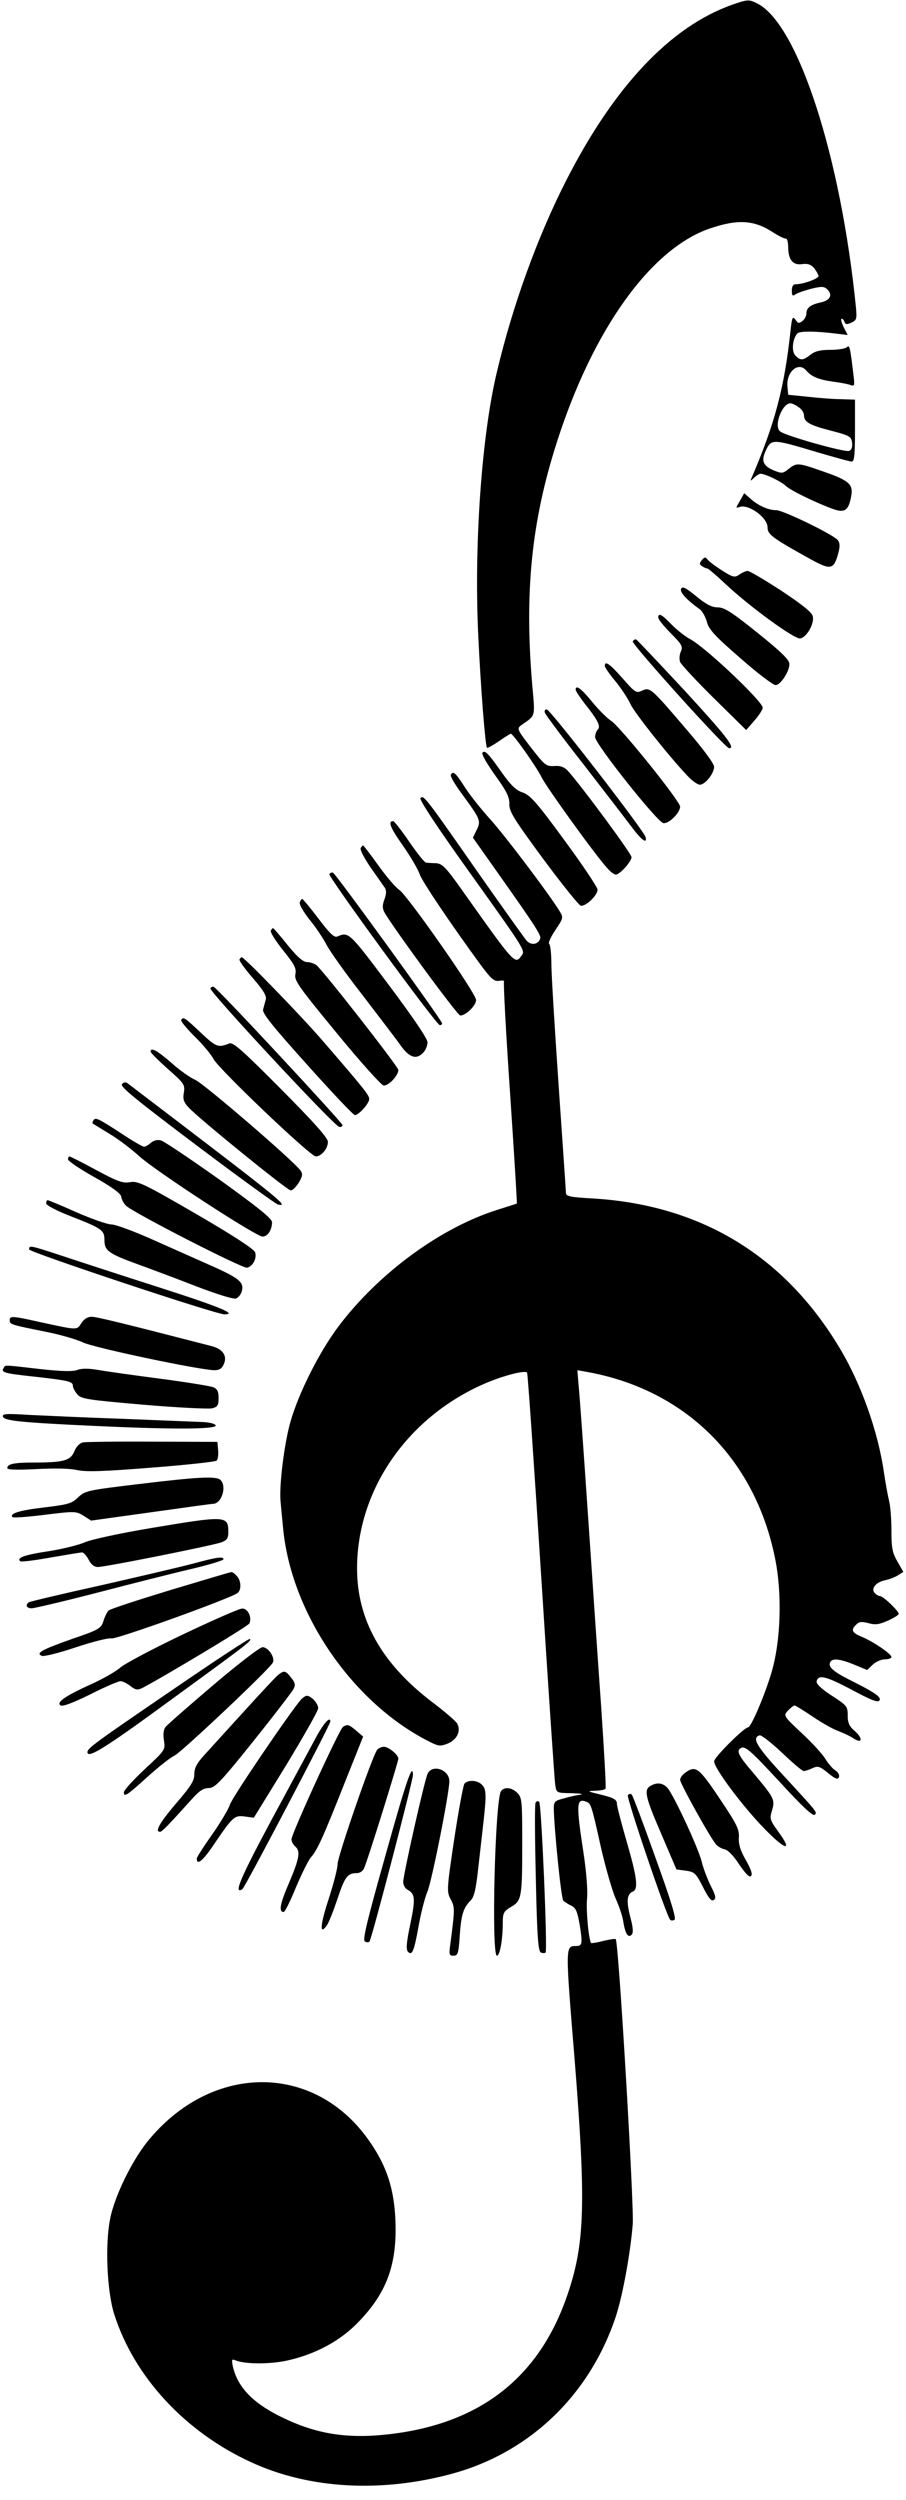<?xml version="1.0" standalone="no"?>
<!DOCTYPE svg PUBLIC "-//W3C//DTD SVG 20010904//EN"
 "http://www.w3.org/TR/2001/REC-SVG-20010904/DTD/svg10.dtd">
<svg version="1.0" xmlns="http://www.w3.org/2000/svg"
 width="373pt" height="1029pt" viewBox="0 0 373 1029"
 preserveAspectRatio="xMidYMid meet">
<g transform="translate(0,1029) scale(0.1,-0.1)"
fill="#000000" stroke="none">
<path d="M3013 10270 c-253 -90 -485 -336 -682 -723 -117 -229 -220 -512 -285
-787 -63 -260 -95 -715 -77 -1086 10 -215 29 -455 36 -462 2 -2 24 10 49 27
24 17 47 31 49 31 9 0 105 -135 127 -180 23 -45 222 -321 269 -372 13 -16 30
-28 36 -28 17 0 65 54 65 72 0 14 -209 297 -262 355 -15 16 -31 22 -56 20 -34
-2 -39 3 -96 76 -57 74 -59 78 -40 92 61 43 57 29 45 169 -32 379 -3 669 101
994 148 464 386 797 629 881 117 40 184 36 264 -17 22 -14 45 -25 50 -24 6 1
10 -16 10 -37 1 -52 20 -74 59 -68 22 3 35 -2 48 -17 9 -12 17 -26 18 -32 0
-11 -63 -34 -94 -34 -11 0 -16 -9 -16 -26 0 -20 3 -24 13 -17 6 6 36 16 65 24
46 11 54 11 69 -3 22 -23 10 -45 -29 -53 -41 -9 -58 -22 -58 -45 0 -10 -7 -24
-16 -31 -14 -11 -18 -11 -29 5 -12 15 -14 11 -20 -41 -25 -238 -65 -388 -162
-613 -5 -11 -2 -10 11 3 9 9 22 17 27 17 19 0 84 -31 104 -50 20 -19 127 -71
197 -96 46 -16 62 -4 72 52 10 50 -7 66 -114 103 -105 37 -110 37 -143 11 -24
-19 -28 -20 -62 -6 -44 19 -52 39 -32 82 23 48 27 48 210 -7 72 -21 136 -39
144 -39 10 0 13 28 13 128 l0 127 -58 2 c-31 0 -93 5 -137 10 l-80 8 -3 33
c-6 62 46 106 78 66 22 -25 52 -37 110 -45 30 -4 63 -10 72 -14 14 -5 16 -2
14 22 -16 136 -18 145 -29 134 -6 -6 -36 -11 -68 -11 -41 0 -63 -5 -82 -20
-31 -24 -41 -25 -62 -4 -17 17 -13 66 7 91 9 11 74 11 175 -2 l33 -4 -16 31
c-8 16 -13 32 -10 35 3 3 8 -1 12 -10 4 -13 10 -14 29 -5 22 10 23 15 19 62
-62 621 -238 1165 -405 1251 -35 18 -41 18 -106 -5z m275 -1656 c12 -8 22 -23
22 -33 0 -28 22 -41 112 -64 77 -20 83 -24 86 -50 2 -18 -2 -29 -12 -33 -17
-7 -262 62 -284 80 -28 21 8 116 42 116 6 0 22 -7 34 -16z"/>
<path d="M3046 8228 c-17 -29 -18 -31 -2 -25 37 14 116 -43 116 -84 0 -29 20
-44 183 -134 77 -42 90 -39 108 27 8 30 7 43 -2 55 -19 23 -225 123 -253 123
-33 0 -75 19 -106 47 l-26 23 -18 -32z"/>
<path d="M2889 7984 c-10 -13 -10 -17 2 -25 8 -5 17 -9 21 -9 4 0 38 -29 75
-64 99 -93 283 -227 307 -224 27 4 60 62 52 92 -4 16 -44 48 -130 105 -68 44
-130 81 -138 81 -7 0 -23 -7 -34 -15 -19 -13 -26 -12 -70 16 -27 17 -54 37
-60 45 -10 12 -13 12 -25 -2z"/>
<path d="M2804 7866 c-6 -14 23 -45 77 -84 10 -7 23 -30 29 -51 8 -32 33 -59
138 -150 69 -61 135 -111 145 -111 20 0 57 55 57 87 0 17 -34 50 -131 128
-107 86 -137 105 -164 105 -24 0 -48 12 -89 46 -44 36 -57 42 -62 30z"/>
<path d="M2710 7748 c0 -7 23 -36 52 -65 46 -46 50 -55 41 -75 -6 -13 -7 -32
-3 -43 5 -11 67 -78 140 -150 l132 -130 34 39 c19 22 34 45 34 53 0 26 -239
252 -300 283 -19 10 -53 37 -75 59 -40 42 -55 50 -55 29z"/>
<path d="M2605 7650 c-6 -10 381 -440 397 -440 28 0 -14 53 -184 238 -106 114
-195 208 -199 210 -4 2 -10 -2 -14 -8z"/>
<path d="M2490 7549 c0 -6 20 -35 46 -66 25 -31 51 -72 59 -90 14 -33 158
-215 234 -295 19 -21 43 -38 52 -38 22 0 59 46 59 74 0 13 -47 76 -116 156
-145 170 -148 172 -181 157 -24 -11 -28 -8 -80 51 -53 60 -73 74 -73 51z"/>
<path d="M2370 7451 c0 -5 17 -31 38 -58 54 -68 66 -93 53 -106 -6 -6 -11 -20
-11 -31 0 -28 256 -350 281 -354 22 -4 69 42 69 68 0 22 -245 327 -284 353
-17 11 -53 47 -79 79 -44 54 -67 71 -67 49z"/>
<path d="M2244 7355 c3 -8 74 -104 159 -212 84 -109 173 -224 196 -255 42 -56
66 -74 59 -44 -5 25 -392 525 -407 526 -8 0 -11 -6 -7 -15z"/>
<path d="M1986 7191 c-4 -5 20 -47 53 -93 47 -65 59 -90 58 -118 -1 -30 19
-62 139 -225 77 -104 147 -191 155 -193 20 -4 69 42 69 66 0 10 -61 101 -136
203 -114 156 -141 186 -172 197 -28 9 -49 30 -86 82 -56 80 -71 95 -80 81z"/>
<path d="M1856 7101 c-3 -5 15 -37 40 -71 82 -112 85 -118 67 -155 l-16 -33
89 -126 c171 -242 193 -276 188 -290 -9 -24 -36 -28 -55 -9 -9 10 -103 142
-209 293 -212 304 -216 308 -229 295 -6 -6 68 -118 193 -293 246 -344 239
-334 222 -357 -26 -36 -28 -33 -243 270 -68 96 -82 110 -108 112 -17 0 -35 2
-41 2 -6 1 -37 39 -69 86 -32 47 -62 85 -66 85 -23 0 -13 -26 40 -101 32 -46
63 -99 69 -118 11 -31 127 -203 249 -370 46 -62 58 -72 79 -68 13 2 21 1 19
-4 -3 -4 8 -211 25 -460 17 -249 29 -453 28 -453 -2 -1 -37 -12 -78 -25 -234
-73 -490 -260 -656 -480 -79 -105 -165 -275 -199 -396 -25 -90 -46 -258 -40
-325 2 -19 6 -66 10 -105 31 -350 281 -719 597 -881 45 -23 50 -23 83 -10 37
16 54 52 37 82 -6 10 -52 50 -104 89 -207 158 -308 338 -308 549 0 318 201
614 512 755 79 36 180 63 188 51 3 -5 29 -382 58 -837 29 -455 55 -843 58
-860 5 -33 5 -33 67 -34 34 -1 51 -3 37 -6 -14 -2 -44 -8 -67 -15 -39 -10 -43
-13 -43 -42 1 -79 30 -370 39 -379 5 -5 20 -15 33 -21 19 -9 25 -24 35 -81 12
-76 10 -85 -15 -85 -45 -1 -45 6 -6 -471 47 -589 42 -755 -30 -965 -117 -344
-365 -535 -747 -575 -171 -18 -299 5 -444 79 -108 55 -167 119 -186 200 -6 29
-5 33 9 27 41 -17 143 -17 216 -1 119 27 222 83 298 165 112 118 153 234 146
410 -5 129 -35 223 -104 323 -224 329 -652 330 -917 3 -64 -80 -134 -222 -153
-315 -22 -106 -14 -299 16 -395 82 -258 291 -484 562 -609 241 -112 542 -128
837 -46 317 89 561 326 667 647 28 87 59 256 69 378 6 75 -58 1162 -70 1173
-2 3 -25 -1 -51 -7 -25 -7 -48 -10 -50 -9 -10 10 -22 134 -17 184 3 36 -3 112
-16 196 -29 190 -28 218 12 202 20 -7 22 -12 61 -188 19 -83 46 -177 60 -209
14 -31 29 -74 32 -96 8 -51 20 -69 34 -55 8 8 7 28 -5 73 -17 66 -14 95 10
105 24 9 18 58 -25 206 -22 76 -40 145 -40 154 0 19 -12 26 -74 41 -50 12 -50
13 -14 14 20 1 39 4 41 9 3 4 -6 156 -18 337 -13 182 -37 535 -54 785 -17 250
-34 488 -38 528 l-6 72 34 -6 c406 -71 695 -354 779 -764 31 -147 25 -344 -14
-475 -28 -94 -84 -225 -96 -225 -16 0 -140 -123 -140 -140 0 -28 117 -185 207
-277 87 -90 119 -97 57 -12 -34 47 -36 53 -26 86 14 45 9 53 -74 152 -62 72
-74 94 -55 105 18 12 39 -7 166 -144 85 -93 132 -137 139 -130 11 11 15 6
-138 172 -103 112 -121 145 -89 155 7 3 48 -30 92 -71 44 -42 84 -76 90 -76 5
0 22 5 36 12 22 10 30 8 64 -20 31 -25 40 -28 45 -17 3 9 -3 20 -15 28 -11 6
-29 28 -41 47 -11 19 -55 67 -97 106 -76 71 -76 72 -57 93 11 11 23 21 27 21
4 0 38 -21 75 -46 37 -25 84 -52 105 -59 21 -8 49 -21 62 -30 37 -24 41 -2 7
29 -24 20 -30 35 -30 65 0 37 -3 41 -65 81 -43 28 -65 49 -63 59 6 30 38 22
144 -34 82 -44 108 -54 115 -44 8 14 -20 33 -126 86 -63 32 -85 51 -78 69 7
20 39 17 100 -8 l53 -22 23 22 c13 12 35 22 50 22 15 0 27 4 27 10 0 12 -76
64 -123 83 -40 17 -45 28 -22 50 12 12 22 13 50 6 28 -8 44 -6 80 10 25 11 45
24 45 28 0 12 -64 73 -76 73 -5 0 -15 5 -22 12 -18 18 3 45 40 53 18 4 43 13
55 21 l22 14 -24 42 c-21 36 -25 56 -25 127 0 46 -4 100 -9 120 -5 20 -15 74
-22 121 -24 168 -95 368 -185 516 -228 378 -572 585 -1014 611 -91 5 -110 9
-110 22 0 9 -14 207 -30 441 -16 234 -30 460 -30 502 0 42 -4 79 -9 83 -5 3 6
28 25 56 34 51 34 52 17 80 -46 74 -225 311 -285 377 -37 41 -85 101 -105 133
-38 59 -47 67 -57 50z"/>
<path d="M1485 6799 c-4 -6 15 -42 41 -80 27 -38 53 -76 59 -84 6 -10 6 -25
-2 -46 -9 -24 -9 -37 -1 -53 29 -54 301 -426 313 -426 23 0 65 41 65 64 0 27
-282 430 -316 453 -14 9 -52 53 -85 99 -33 46 -62 84 -64 84 -2 0 -7 -5 -10
-11z"/>
<path d="M1356 6692 c-6 -10 441 -622 455 -622 5 0 9 4 9 8 0 12 -438 616
-449 620 -5 2 -12 -1 -15 -6z"/>
<path d="M1234 6576 c-3 -8 15 -39 40 -71 26 -31 57 -78 71 -105 14 -27 81
-121 149 -208 67 -88 138 -180 156 -206 36 -50 65 -59 93 -28 10 10 17 29 17
42 0 15 -60 103 -161 238 -163 217 -163 217 -211 197 -12 -5 -31 13 -77 74
-34 45 -64 81 -67 81 -2 0 -7 -6 -10 -14z"/>
<path d="M1115 6460 c-4 -6 19 -42 50 -81 48 -60 56 -75 51 -99 -5 -26 13 -51
170 -242 96 -117 183 -214 193 -216 19 -3 61 40 61 64 0 13 -310 410 -338 432
-9 6 -26 12 -38 12 -16 0 -40 21 -80 70 -31 39 -58 70 -60 70 -1 0 -6 -5 -9
-10z"/>
<path d="M986 6341 c-3 -4 22 -39 55 -77 44 -51 58 -74 53 -89 -3 -11 -8 -29
-11 -41 -3 -15 38 -67 182 -227 102 -114 190 -207 196 -207 16 0 59 48 59 66
0 16 -17 38 -195 244 -82 95 -319 340 -330 340 -2 0 -6 -4 -9 -9z"/>
<path d="M866 6222 c-7 -11 508 -565 530 -570 8 -2 14 1 14 7 0 10 -515 564
-530 569 -4 2 -11 -1 -14 -6z"/>
<path d="M746 6092 c-3 -5 22 -35 55 -68 33 -32 68 -74 78 -93 22 -42 399
-401 421 -401 23 0 50 32 50 60 0 16 -55 78 -194 218 -157 158 -197 194 -212
187 -46 -18 -53 -16 -117 44 -67 63 -72 67 -81 53z"/>
<path d="M620 5961 c0 -4 32 -36 71 -71 67 -59 71 -65 66 -97 -5 -27 -1 -40
21 -63 43 -46 405 -340 419 -340 8 0 22 15 33 32 16 27 17 36 7 50 -26 38
-399 359 -433 373 -19 8 -64 39 -98 70 -60 52 -86 66 -86 46z"/>
<path d="M502 5827 c-8 -10 61 -66 308 -252 175 -132 326 -241 334 -243 49
-10 22 11 -620 500 -7 5 -16 3 -22 -5z"/>
<path d="M385 5679 c-4 -6 -5 -12 -4 -13 2 -2 33 -20 68 -42 36 -21 91 -63
123 -92 65 -60 482 -332 509 -332 21 0 39 28 39 59 0 15 -56 60 -217 176 -120
85 -228 158 -241 161 -14 4 -29 0 -41 -10 -10 -9 -22 -16 -28 -16 -6 0 -44 22
-85 49 -104 68 -115 73 -123 60z"/>
<path d="M280 5518 c0 -7 49 -40 108 -73 72 -40 108 -67 111 -80 1 -11 10 -28
19 -37 21 -25 480 -260 499 -256 24 5 42 40 33 64 -5 13 -94 71 -244 158 -214
124 -239 136 -271 130 -29 -5 -50 2 -139 50 -57 31 -107 56 -110 56 -3 0 -6
-6 -6 -12z"/>
<path d="M190 5337 c0 -8 42 -30 98 -52 131 -51 142 -58 142 -99 0 -44 16 -56
140 -101 58 -21 167 -62 244 -92 81 -31 147 -51 157 -48 11 4 22 18 25 32 9
35 -13 53 -126 103 -52 23 -159 71 -238 106 -78 35 -156 64 -173 64 -17 0 -82
23 -144 50 -62 28 -116 50 -119 50 -3 0 -6 -6 -6 -13z"/>
<path d="M120 5147 c0 -11 768 -267 804 -267 55 0 -17 30 -266 110 -156 50
-337 109 -403 131 -134 44 -135 44 -135 26z"/>
<path d="M40 4856 c0 -18 6 -19 145 -47 61 -12 130 -32 155 -44 43 -22 485
-115 544 -115 18 0 30 7 37 24 16 34 -3 63 -49 75 -364 94 -474 121 -495 121
-16 0 -31 -9 -42 -26 -19 -30 -13 -30 -174 5 -112 25 -121 25 -121 7z"/>
<path d="M15 4659 c-12 -18 2 -22 122 -35 142 -16 163 -20 163 -38 0 -8 8 -23
18 -35 15 -19 40 -23 272 -43 140 -12 267 -18 283 -15 23 6 27 13 27 42 0 27
-5 38 -22 45 -13 5 -111 21 -218 35 -107 14 -222 30 -255 36 -41 7 -69 7 -87
0 -19 -7 -64 -6 -155 4 -155 18 -140 17 -148 4z"/>
<path d="M12 4459 c6 -17 70 -24 371 -38 317 -15 510 -15 505 2 -3 7 -26 13
-59 14 -30 1 -175 7 -324 13 -148 5 -321 13 -384 16 -95 6 -113 5 -109 -7z"/>
<path d="M342 4353 c-14 -3 -28 -17 -36 -37 -16 -38 -43 -46 -168 -46 -81 0
-108 -6 -108 -23 0 -7 39 -8 120 -4 73 4 138 3 167 -4 37 -8 107 -6 307 10
142 11 263 24 268 29 5 5 8 25 6 43 l-3 34 -265 1 c-146 1 -275 -1 -288 -3z"/>
<path d="M568 4181 c-208 -25 -218 -27 -247 -55 -26 -25 -41 -29 -141 -41
-101 -12 -143 -25 -128 -40 3 -3 63 1 133 10 123 15 128 15 159 -4 l31 -20
245 34 c135 19 250 35 257 35 35 0 58 71 31 98 -17 17 -92 13 -340 -17z"/>
<path d="M620 4000 c-126 -21 -245 -47 -270 -58 -25 -11 -92 -28 -150 -37
-100 -15 -132 -27 -117 -41 3 -4 59 3 125 15 65 11 123 21 130 21 6 0 18 -13
27 -30 10 -20 23 -30 38 -30 31 0 476 89 510 102 21 8 27 17 27 42 0 68 -10
68 -320 16z"/>
<path d="M795 3854 c-49 -13 -220 -53 -378 -89 -159 -35 -293 -67 -298 -70
-16 -11 -10 -25 11 -25 11 0 134 29 273 65 138 36 312 80 385 97 72 17 132 35
132 40 0 12 -26 9 -125 -18z"/>
<path d="M701 3745 c-134 -41 -248 -78 -254 -84 -6 -6 -16 -26 -21 -43 -10
-31 -18 -36 -129 -74 -125 -44 -152 -59 -124 -70 9 -3 73 13 141 36 69 23 134
39 144 36 18 -6 492 165 520 187 17 13 15 52 -4 71 -8 9 -18 16 -22 15 -4 0
-117 -34 -251 -74z"/>
<path d="M750 3561 c-124 -59 -238 -120 -255 -135 -16 -15 -72 -47 -123 -70
-106 -48 -142 -74 -122 -86 9 -5 53 12 122 46 59 30 115 54 124 54 9 0 27 -9
41 -20 20 -16 29 -17 47 -9 83 43 439 256 443 267 11 26 -7 62 -30 61 -12 0
-123 -49 -247 -108z"/>
<path d="M711 3335 c-318 -217 -351 -241 -351 -257 0 -28 70 15 323 200 336
245 354 258 346 266 -3 3 -146 -91 -318 -209z"/>
<path d="M878 3354 c-100 -85 -189 -163 -196 -172 -9 -11 -11 -31 -7 -56 6
-39 5 -40 -80 -119 -47 -44 -85 -86 -85 -94 0 -22 12 -14 97 63 43 39 93 79
112 88 33 18 387 352 404 382 11 20 -18 64 -42 64 -11 0 -102 -70 -203 -156z"/>
<path d="M1142 3393 c-11 -10 -73 -76 -138 -148 -65 -71 -137 -151 -161 -177
-33 -36 -43 -55 -43 -81 0 -27 -14 -49 -75 -120 -68 -80 -89 -117 -66 -117 8
0 34 27 134 138 28 31 45 42 66 42 25 0 48 23 184 193 85 106 159 203 165 214
9 17 8 26 -9 47 -24 31 -30 32 -57 9z"/>
<path d="M1238 3293 c-49 -58 -280 -398 -291 -430 -7 -21 -41 -78 -75 -126
-34 -48 -62 -92 -62 -97 0 -30 25 -10 70 57 78 115 85 122 128 116 l37 -5 133
216 c72 119 132 224 132 235 0 19 -29 51 -47 51 -5 0 -17 -8 -25 -17z"/>
<path d="M1306 3148 c-19 -35 -102 -189 -185 -343 -133 -248 -161 -315 -123
-291 10 6 362 677 362 690 0 22 -24 -3 -54 -56z"/>
<path d="M1412 3182 c-15 -10 -212 -440 -212 -463 0 -9 7 -22 15 -29 23 -19
18 -49 -25 -150 -38 -88 -43 -120 -22 -120 5 0 28 46 51 103 24 56 51 111 61
122 26 29 48 77 136 299 l79 198 -28 24 c-31 26 -36 28 -55 16z"/>
<path d="M1553 3088 c-20 -25 -163 -439 -163 -470 0 -18 -17 -83 -37 -145 -35
-106 -38 -151 -8 -109 8 10 28 61 45 112 30 90 41 104 80 104 11 0 23 8 28 18
11 19 142 440 142 453 0 16 -40 49 -59 49 -10 0 -23 -6 -28 -12z"/>
<path d="M1760 2988 c-14 -33 -100 -416 -100 -444 0 -13 8 -28 19 -33 30 -17
32 -36 10 -142 -16 -75 -18 -104 -9 -113 17 -17 25 3 44 109 9 51 25 113 35
137 18 39 91 409 91 456 0 49 -72 72 -90 30z"/>
<path d="M2822 2994 c-12 -8 -22 -22 -22 -30 0 -15 123 -237 148 -266 8 -9 24
-18 35 -20 13 -2 37 -26 60 -62 27 -39 42 -55 49 -48 7 7 0 28 -21 65 -23 40
-31 66 -29 94 2 33 -8 54 -80 161 -85 127 -98 136 -140 106z"/>
<path d="M1587 2653 c-75 -266 -95 -348 -85 -354 7 -5 16 -5 19 -1 9 9 179
663 179 685 0 56 -27 -21 -113 -330z"/>
<path d="M1912 2948 c-5 -7 -24 -110 -42 -228 -31 -208 -31 -216 -15 -247 18
-33 18 -40 -1 -185 -6 -43 -5 -48 13 -48 18 0 21 9 26 85 6 86 15 113 46 144
13 13 21 48 30 132 7 63 17 150 22 194 12 109 11 131 -7 149 -19 19 -58 21
-72 4z"/>
<path d="M2678 2939 c-28 -16 -22 -44 45 -199 l62 -145 39 -5 c35 -5 41 -10
70 -67 23 -46 35 -60 44 -54 11 7 9 18 -12 59 -14 28 -30 71 -36 95 -12 55
-119 285 -144 310 -20 19 -42 21 -68 6z"/>
<path d="M2063 2918 c-25 -32 -41 -678 -17 -678 12 0 24 67 24 137 0 39 4 46
34 64 44 25 46 40 46 265 0 171 -1 185 -20 204 -23 23 -53 26 -67 8z"/>
<path d="M2585 2900 c-6 -10 158 -495 174 -512 3 -4 11 -4 18 0 8 5 -16 83
-79 257 -49 138 -93 254 -97 258 -5 5 -12 4 -16 -3z"/>
<path d="M2205 2870 c-4 -6 -3 -146 1 -311 5 -244 10 -302 21 -306 8 -3 16 -3
19 0 9 8 -17 611 -26 620 -4 5 -11 4 -15 -3z"/>
</g>
</svg>
